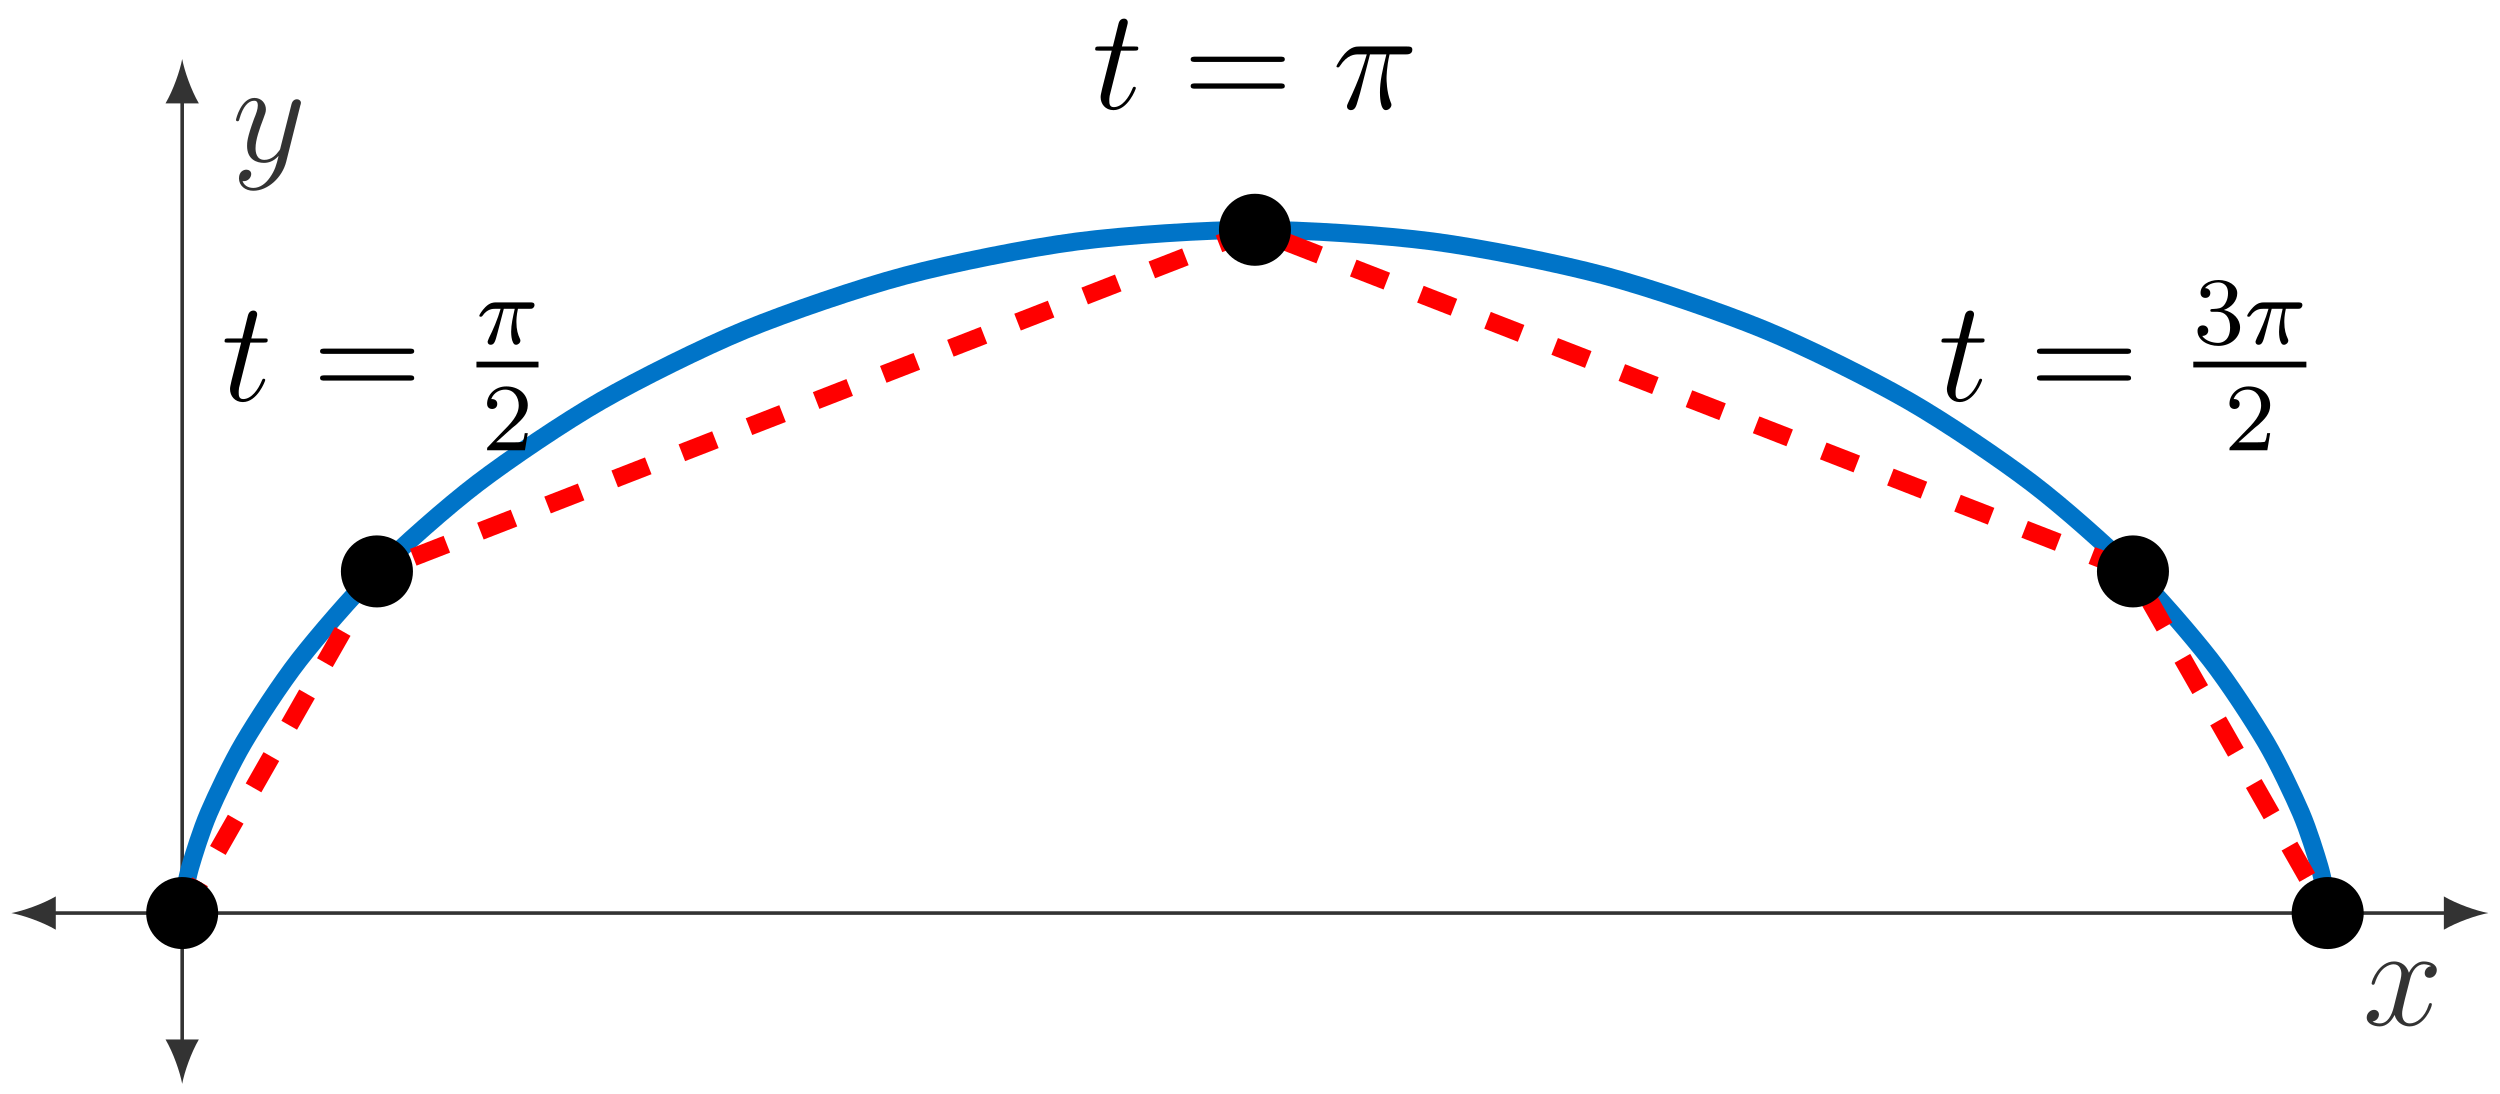 <?xml version="1.0" encoding="UTF-8"?>
<svg xmlns="http://www.w3.org/2000/svg" xmlns:xlink="http://www.w3.org/1999/xlink" width="207.44pt" height="90.746pt" viewBox="0 0 207.44 90.746" version="1.1">
<defs>
<g>
<symbol overflow="visible" id="glyph0-0">
<path style="stroke:none;" d=""/>
</symbol>
<symbol overflow="visible" id="glyph0-1">
<path style="stroke:none;" d="M 5.672 -4.875 C 5.281 -4.812 5.141 -4.516 5.141 -4.297 C 5.141 -4 5.359 -3.906 5.531 -3.906 C 5.891 -3.906 6.141 -4.219 6.141 -4.547 C 6.141 -5.047 5.562 -5.266 5.062 -5.266 C 4.344 -5.266 3.938 -4.547 3.828 -4.328 C 3.547 -5.219 2.812 -5.266 2.594 -5.266 C 1.375 -5.266 0.734 -3.703 0.734 -3.438 C 0.734 -3.391 0.781 -3.328 0.859 -3.328 C 0.953 -3.328 0.984 -3.406 1 -3.453 C 1.406 -4.781 2.219 -5.031 2.562 -5.031 C 3.094 -5.031 3.203 -4.531 3.203 -4.25 C 3.203 -3.984 3.125 -3.703 2.984 -3.125 L 2.578 -1.5 C 2.406 -0.781 2.062 -0.125 1.422 -0.125 C 1.359 -0.125 1.062 -0.125 0.812 -0.281 C 1.25 -0.359 1.344 -0.719 1.344 -0.859 C 1.344 -1.094 1.156 -1.25 0.938 -1.25 C 0.641 -1.25 0.328 -0.984 0.328 -0.609 C 0.328 -0.109 0.891 0.125 1.406 0.125 C 1.984 0.125 2.391 -0.328 2.641 -0.828 C 2.828 -0.125 3.438 0.125 3.875 0.125 C 5.094 0.125 5.734 -1.453 5.734 -1.703 C 5.734 -1.766 5.688 -1.812 5.625 -1.812 C 5.516 -1.812 5.5 -1.75 5.469 -1.656 C 5.141 -0.609 4.453 -0.125 3.906 -0.125 C 3.484 -0.125 3.266 -0.438 3.266 -0.922 C 3.266 -1.188 3.312 -1.375 3.5 -2.156 L 3.922 -3.797 C 4.094 -4.5 4.5 -5.031 5.062 -5.031 C 5.078 -5.031 5.422 -5.031 5.672 -4.875 Z M 5.672 -4.875 "/>
</symbol>
<symbol overflow="visible" id="glyph0-2">
<path style="stroke:none;" d="M 3.141 1.344 C 2.828 1.797 2.359 2.203 1.766 2.203 C 1.625 2.203 1.047 2.172 0.875 1.625 C 0.906 1.641 0.969 1.641 0.984 1.641 C 1.344 1.641 1.594 1.328 1.594 1.047 C 1.594 0.781 1.359 0.688 1.188 0.688 C 0.984 0.688 0.578 0.828 0.578 1.406 C 0.578 2.016 1.094 2.438 1.766 2.438 C 2.969 2.438 4.172 1.344 4.5 0.016 L 5.672 -4.656 C 5.688 -4.703 5.719 -4.781 5.719 -4.859 C 5.719 -5.031 5.562 -5.156 5.391 -5.156 C 5.281 -5.156 5.031 -5.109 4.938 -4.75 L 4.047 -1.234 C 4 -1.016 4 -0.984 3.891 -0.859 C 3.656 -0.531 3.266 -0.125 2.688 -0.125 C 2.016 -0.125 1.953 -0.781 1.953 -1.094 C 1.953 -1.781 2.281 -2.703 2.609 -3.562 C 2.734 -3.906 2.812 -4.078 2.812 -4.312 C 2.812 -4.812 2.453 -5.266 1.859 -5.266 C 0.766 -5.266 0.328 -3.531 0.328 -3.438 C 0.328 -3.391 0.375 -3.328 0.453 -3.328 C 0.562 -3.328 0.578 -3.375 0.625 -3.547 C 0.906 -4.547 1.359 -5.031 1.828 -5.031 C 1.938 -5.031 2.141 -5.031 2.141 -4.641 C 2.141 -4.328 2.016 -3.984 1.828 -3.531 C 1.25 -1.953 1.25 -1.562 1.25 -1.281 C 1.25 -0.141 2.062 0.125 2.656 0.125 C 3 0.125 3.438 0.016 3.844 -0.438 L 3.859 -0.422 C 3.688 0.281 3.562 0.75 3.141 1.344 Z M 3.141 1.344 "/>
</symbol>
<symbol overflow="visible" id="glyph0-3">
<path style="stroke:none;" d="M 2.406 -4.812 L 3.5 -4.812 C 3.734 -4.812 3.844 -4.812 3.844 -5.016 C 3.844 -5.156 3.781 -5.156 3.531 -5.156 L 2.484 -5.156 L 2.922 -6.891 C 2.969 -7.062 2.969 -7.094 2.969 -7.172 C 2.969 -7.359 2.828 -7.469 2.672 -7.469 C 2.562 -7.469 2.297 -7.438 2.203 -7.047 L 1.734 -5.156 L 0.609 -5.156 C 0.375 -5.156 0.266 -5.156 0.266 -4.922 C 0.266 -4.812 0.344 -4.812 0.578 -4.812 L 1.641 -4.812 L 0.844 -1.656 C 0.75 -1.234 0.719 -1.109 0.719 -0.953 C 0.719 -0.391 1.109 0.125 1.781 0.125 C 2.984 0.125 3.641 -1.625 3.641 -1.703 C 3.641 -1.781 3.578 -1.812 3.516 -1.812 C 3.484 -1.812 3.438 -1.812 3.422 -1.766 C 3.406 -1.75 3.391 -1.75 3.312 -1.547 C 3.062 -0.953 2.516 -0.125 1.812 -0.125 C 1.453 -0.125 1.438 -0.422 1.438 -0.688 C 1.438 -0.688 1.438 -0.922 1.469 -1.062 Z M 2.406 -4.812 "/>
</symbol>
<symbol overflow="visible" id="glyph0-4">
<path style="stroke:none;" d="M 3.094 -4.5 L 4.453 -4.5 C 4.125 -3.172 3.922 -2.297 3.922 -1.344 C 3.922 -1.172 3.922 0.125 4.406 0.125 C 4.656 0.125 4.875 -0.109 4.875 -0.312 C 4.875 -0.375 4.875 -0.391 4.797 -0.578 C 4.469 -1.406 4.469 -2.422 4.469 -2.516 C 4.469 -2.578 4.469 -3.438 4.719 -4.5 L 6.062 -4.5 C 6.219 -4.5 6.609 -4.5 6.609 -4.891 C 6.609 -5.156 6.391 -5.156 6.172 -5.156 L 2.234 -5.156 C 1.953 -5.156 1.547 -5.156 1 -4.562 C 0.688 -4.219 0.312 -3.578 0.312 -3.516 C 0.312 -3.438 0.375 -3.422 0.438 -3.422 C 0.531 -3.422 0.531 -3.453 0.594 -3.531 C 1.219 -4.5 1.844 -4.5 2.141 -4.5 L 2.828 -4.5 C 2.562 -3.609 2.266 -2.562 1.281 -0.484 C 1.188 -0.281 1.188 -0.266 1.188 -0.188 C 1.188 0.062 1.406 0.125 1.5 0.125 C 1.859 0.125 1.953 -0.188 2.094 -0.688 C 2.281 -1.297 2.281 -1.328 2.406 -1.812 Z M 3.094 -4.5 "/>
</symbol>
<symbol overflow="visible" id="glyph1-0">
<path style="stroke:none;" d=""/>
</symbol>
<symbol overflow="visible" id="glyph1-1">
<path style="stroke:none;" d="M 8.062 -3.875 C 8.234 -3.875 8.453 -3.875 8.453 -4.094 C 8.453 -4.312 8.25 -4.312 8.062 -4.312 L 1.031 -4.312 C 0.859 -4.312 0.641 -4.312 0.641 -4.094 C 0.641 -3.875 0.844 -3.875 1.031 -3.875 Z M 8.062 -1.656 C 8.234 -1.656 8.453 -1.656 8.453 -1.859 C 8.453 -2.094 8.25 -2.094 8.062 -2.094 L 1.031 -2.094 C 0.859 -2.094 0.641 -2.094 0.641 -1.875 C 0.641 -1.656 0.844 -1.656 1.031 -1.656 Z M 8.062 -1.656 "/>
</symbol>
<symbol overflow="visible" id="glyph2-0">
<path style="stroke:none;" d=""/>
</symbol>
<symbol overflow="visible" id="glyph2-1">
<path style="stroke:none;" d="M 2.266 -2.906 L 3.172 -2.906 C 3.016 -2.188 2.875 -1.594 2.875 -1 C 2.875 -0.953 2.875 -0.609 2.953 -0.312 C 3.062 0.016 3.141 0.078 3.281 0.078 C 3.453 0.078 3.641 -0.078 3.641 -0.266 C 3.641 -0.312 3.641 -0.328 3.609 -0.406 C 3.438 -0.766 3.312 -1.156 3.312 -1.812 C 3.312 -1.984 3.312 -2.328 3.438 -2.906 L 4.406 -2.906 C 4.531 -2.906 4.609 -2.906 4.688 -2.969 C 4.797 -3.062 4.812 -3.156 4.812 -3.219 C 4.812 -3.438 4.609 -3.438 4.484 -3.438 L 1.609 -3.438 C 1.438 -3.438 1.125 -3.438 0.734 -3.047 C 0.453 -2.766 0.234 -2.406 0.234 -2.344 C 0.234 -2.266 0.281 -2.25 0.344 -2.25 C 0.438 -2.25 0.453 -2.266 0.5 -2.328 C 0.891 -2.906 1.359 -2.906 1.531 -2.906 L 2 -2.906 C 1.766 -2.062 1.344 -1.094 1.047 -0.516 C 1 -0.391 0.922 -0.234 0.922 -0.172 C 0.922 0 1.047 0.078 1.172 0.078 C 1.484 0.078 1.562 -0.219 1.734 -0.875 Z M 2.266 -2.906 "/>
</symbol>
<symbol overflow="visible" id="glyph3-0">
<path style="stroke:none;" d=""/>
</symbol>
<symbol overflow="visible" id="glyph3-1">
<path style="stroke:none;" d="M 2.25 -1.625 C 2.375 -1.75 2.703 -2.016 2.844 -2.125 C 3.328 -2.578 3.797 -3.016 3.797 -3.734 C 3.797 -4.688 3 -5.297 2.016 -5.297 C 1.047 -5.297 0.422 -4.578 0.422 -3.859 C 0.422 -3.469 0.734 -3.422 0.844 -3.422 C 1.016 -3.422 1.266 -3.531 1.266 -3.844 C 1.266 -4.25 0.859 -4.25 0.766 -4.25 C 1 -4.844 1.531 -5.031 1.922 -5.031 C 2.656 -5.031 3.047 -4.406 3.047 -3.734 C 3.047 -2.906 2.469 -2.297 1.516 -1.344 L 0.516 -0.297 C 0.422 -0.219 0.422 -0.203 0.422 0 L 3.562 0 L 3.797 -1.422 L 3.547 -1.422 C 3.531 -1.266 3.469 -0.875 3.375 -0.719 C 3.328 -0.656 2.719 -0.656 2.594 -0.656 L 1.172 -0.656 Z M 2.25 -1.625 "/>
</symbol>
<symbol overflow="visible" id="glyph3-2">
<path style="stroke:none;" d="M 2.016 -2.656 C 2.641 -2.656 3.047 -2.203 3.047 -1.359 C 3.047 -0.359 2.484 -0.078 2.062 -0.078 C 1.625 -0.078 1.016 -0.234 0.734 -0.656 C 1.031 -0.656 1.234 -0.844 1.234 -1.094 C 1.234 -1.359 1.047 -1.531 0.781 -1.531 C 0.578 -1.531 0.344 -1.406 0.344 -1.078 C 0.344 -0.328 1.156 0.172 2.078 0.172 C 3.125 0.172 3.875 -0.562 3.875 -1.359 C 3.875 -2.031 3.344 -2.625 2.531 -2.812 C 3.156 -3.031 3.641 -3.562 3.641 -4.203 C 3.641 -4.844 2.922 -5.297 2.094 -5.297 C 1.234 -5.297 0.594 -4.844 0.594 -4.234 C 0.594 -3.938 0.781 -3.812 1 -3.812 C 1.25 -3.812 1.406 -3.984 1.406 -4.219 C 1.406 -4.516 1.141 -4.625 0.969 -4.625 C 1.312 -5.062 1.922 -5.094 2.062 -5.094 C 2.266 -5.094 2.875 -5.031 2.875 -4.203 C 2.875 -3.656 2.641 -3.312 2.531 -3.188 C 2.297 -2.938 2.109 -2.922 1.625 -2.891 C 1.469 -2.891 1.406 -2.875 1.406 -2.766 C 1.406 -2.656 1.484 -2.656 1.625 -2.656 Z M 2.016 -2.656 "/>
</symbol>
</g>
<clipPath id="clip1">
  <path d="M 0 0 L 207.441 0 L 207.441 90.746 L 0 90.746 Z M 0 0 "/>
</clipPath>
</defs>
<g id="surface1">
<path style="fill:none;stroke-width:0.299;stroke-linecap:butt;stroke-linejoin:miter;stroke:rgb(20%,20%,20%);stroke-opacity:1;stroke-miterlimit:10;" d="M 0.001 -0.001 L 188.023 -0.001 " transform="matrix(1,0,0,-1,15.116,75.761)"/>
<path style=" stroke:none;fill-rule:nonzero;fill:rgb(20%,20%,20%);fill-opacity:1;" d="M 206.469 75.762 C 205.484 75.578 203.887 75.023 202.781 74.379 L 202.781 77.145 C 203.887 76.5 205.484 75.945 206.469 75.762 "/>
<g style="fill:rgb(20%,20%,20%);fill-opacity:1;">
  <use xlink:href="#glyph0-1" x="196.053" y="85.043"/>
</g>
<path style="fill:none;stroke-width:0.299;stroke-linecap:butt;stroke-linejoin:miter;stroke:rgb(20%,20%,20%);stroke-opacity:1;stroke-miterlimit:10;" d="M 0.001 -0.001 L -10.854 -0.001 " transform="matrix(1,0,0,-1,15.116,75.761)"/>
<path style=" stroke:none;fill-rule:nonzero;fill:rgb(20%,20%,20%);fill-opacity:1;" d="M 0.941 75.762 C 1.926 75.945 3.523 76.5 4.629 77.145 L 4.629 74.379 C 3.523 75.023 1.926 75.578 0.941 75.762 "/>
<path style="fill:none;stroke-width:0.299;stroke-linecap:butt;stroke-linejoin:miter;stroke:rgb(20%,20%,20%);stroke-opacity:1;stroke-miterlimit:10;" d="M 0.001 -0.001 L 0.001 67.549 " transform="matrix(1,0,0,-1,15.116,75.761)"/>
<path style=" stroke:none;fill-rule:nonzero;fill:rgb(20%,20%,20%);fill-opacity:1;" d="M 15.117 4.895 C 14.934 5.875 14.379 7.473 13.734 8.578 L 16.5 8.578 C 15.855 7.473 15.301 5.875 15.117 4.895 "/>
<g style="fill:rgb(20%,20%,20%);fill-opacity:1;">
  <use xlink:href="#glyph0-2" x="19.251" y="13.391"/>
</g>
<path style="fill:none;stroke-width:0.299;stroke-linecap:butt;stroke-linejoin:miter;stroke:rgb(20%,20%,20%);stroke-opacity:1;stroke-miterlimit:10;" d="M 0.001 -0.001 L 0.001 -10.856 " transform="matrix(1,0,0,-1,15.116,75.761)"/>
<path style=" stroke:none;fill-rule:nonzero;fill:rgb(20%,20%,20%);fill-opacity:1;" d="M 15.117 89.934 C 15.301 88.953 15.855 87.355 16.5 86.25 L 13.734 86.25 C 14.379 87.355 14.934 88.953 15.117 89.934 "/>
<g clip-path="url(#clip1)" clip-rule="nonzero">
<path style="fill:none;stroke-width:1.494;stroke-linecap:butt;stroke-linejoin:miter;stroke:rgb(0%,45.49%,78.432%);stroke-opacity:1;stroke-miterlimit:10;" d="M 0.001 -0.001 C 0.001 -0.001 -0.011 0.441 0.079 0.968 C 0.173 1.492 0.368 2.781 0.661 3.796 C 0.958 4.816 1.591 6.863 2.208 8.304 C 2.829 9.741 4.079 12.409 5.122 14.171 C 6.161 15.937 8.176 19.042 9.707 21.011 C 11.239 22.976 14.098 26.311 16.156 28.347 C 18.215 30.382 21.953 33.714 24.539 35.682 C 27.124 37.647 31.71 40.756 34.788 42.518 C 37.862 44.28 43.21 46.948 46.709 48.389 C 50.205 49.827 56.174 51.877 59.998 52.893 C 63.818 53.912 70.224 55.198 74.251 55.725 C 78.274 56.252 84.911 56.694 89.004 56.694 C 93.098 56.694 99.73 56.256 103.757 55.729 C 107.781 55.201 114.19 53.916 118.011 52.897 C 121.831 51.881 127.799 49.834 131.299 48.393 C 134.795 46.956 140.146 44.288 143.22 42.522 C 146.298 40.76 150.884 37.655 153.47 35.686 C 156.056 33.721 159.798 30.386 161.856 28.35 C 163.915 26.315 166.778 22.983 168.309 21.015 C 169.84 19.05 171.856 15.941 172.895 14.179 C 173.934 12.413 175.187 9.745 175.808 8.308 C 176.426 6.867 177.058 4.82 177.355 3.8 C 177.652 2.785 177.844 1.496 177.937 0.968 C 178.027 0.441 178.019 -0.001 178.019 -0.001 " transform="matrix(1,0,0,-1,15.116,75.761)"/>
<path style="fill:none;stroke-width:1.494;stroke-linecap:butt;stroke-linejoin:miter;stroke:rgb(100%,0%,0%);stroke-opacity:1;stroke-dasharray:2.989,2.989;stroke-miterlimit:10;" d="M 0.001 -0.001 L 16.156 28.347 L 89.008 56.694 L 161.86 28.347 L 178.019 -0.001 " transform="matrix(1,0,0,-1,15.116,75.761)"/>
</g>
<path style=" stroke:none;fill-rule:nonzero;fill:rgb(0%,0%,0%);fill-opacity:1;" d="M 18.105 75.762 C 18.105 74.109 16.766 72.773 15.117 72.773 C 13.465 72.773 12.129 74.109 12.129 75.762 C 12.129 77.41 13.465 78.75 15.117 78.75 C 16.766 78.75 18.105 77.41 18.105 75.762 Z M 18.105 75.762 "/>
<path style=" stroke:none;fill-rule:nonzero;fill:rgb(0%,0%,0%);fill-opacity:1;" d="M 34.266 47.414 C 34.266 45.762 32.926 44.426 31.273 44.426 C 29.625 44.426 28.285 45.762 28.285 47.414 C 28.285 49.066 29.625 50.402 31.273 50.402 C 32.926 50.402 34.266 49.066 34.266 47.414 Z M 34.266 47.414 "/>
<g style="fill:rgb(0%,0%,0%);fill-opacity:1;">
  <use xlink:href="#glyph0-3" x="18.368" y="33.238"/>
</g>
<g style="fill:rgb(0%,0%,0%);fill-opacity:1;">
  <use xlink:href="#glyph1-1" x="25.916" y="33.238"/>
</g>
<g style="fill:rgb(0%,0%,0%);fill-opacity:1;">
  <use xlink:href="#glyph2-1" x="39.538" y="28.53"/>
</g>
<path style="fill:none;stroke-width:0.478;stroke-linecap:butt;stroke-linejoin:miter;stroke:rgb(0%,0%,0%);stroke-opacity:1;stroke-miterlimit:10;" d="M 88.085 -60.697 L 93.234 -60.697 " transform="matrix(1,0,0,-1,-48.551,-30.448)"/>
<g style="fill:rgb(0%,0%,0%);fill-opacity:1;">
  <use xlink:href="#glyph3-1" x="39.995" y="37.36"/>
</g>
<path style=" stroke:none;fill-rule:nonzero;fill:rgb(0%,0%,0%);fill-opacity:1;" d="M 107.117 19.066 C 107.117 17.414 105.781 16.078 104.129 16.078 C 102.48 16.078 101.141 17.414 101.141 19.066 C 101.141 20.719 102.48 22.055 104.129 22.055 C 105.781 22.055 107.117 20.719 107.117 19.066 Z M 107.117 19.066 "/>
<g style="fill:rgb(0%,0%,0%);fill-opacity:1;">
  <use xlink:href="#glyph0-3" x="90.607" y="9.014"/>
</g>
<g style="fill:rgb(0%,0%,0%);fill-opacity:1;">
  <use xlink:href="#glyph1-1" x="98.155" y="9.014"/>
</g>
<g style="fill:rgb(0%,0%,0%);fill-opacity:1;">
  <use xlink:href="#glyph0-4" x="110.581" y="9.014"/>
</g>
<path style=" stroke:none;fill-rule:nonzero;fill:rgb(0%,0%,0%);fill-opacity:1;" d="M 179.973 47.414 C 179.973 45.762 178.637 44.426 176.984 44.426 C 175.336 44.426 173.996 45.762 173.996 47.414 C 173.996 49.066 175.336 50.402 176.984 50.402 C 178.637 50.402 179.973 49.066 179.973 47.414 Z M 179.973 47.414 "/>
<g style="fill:rgb(0%,0%,0%);fill-opacity:1;">
  <use xlink:href="#glyph0-3" x="160.827" y="33.238"/>
</g>
<g style="fill:rgb(0%,0%,0%);fill-opacity:1;">
  <use xlink:href="#glyph1-1" x="168.375" y="33.238"/>
</g>
<g style="fill:rgb(0%,0%,0%);fill-opacity:1;">
  <use xlink:href="#glyph3-2" x="181.997" y="28.53"/>
</g>
<g style="fill:rgb(0%,0%,0%);fill-opacity:1;">
  <use xlink:href="#glyph2-1" x="186.231" y="28.531"/>
</g>
<path style="fill:none;stroke-width:0.478;stroke-linecap:butt;stroke-linejoin:miter;stroke:rgb(0%,0%,0%);stroke-opacity:1;stroke-miterlimit:10;" d="M 88.083 -60.697 L 97.466 -60.697 " transform="matrix(1,0,0,-1,93.908,-30.448)"/>
<g style="fill:rgb(0%,0%,0%);fill-opacity:1;">
  <use xlink:href="#glyph3-1" x="184.571" y="37.36"/>
</g>
<path style=" stroke:none;fill-rule:nonzero;fill:rgb(0%,0%,0%);fill-opacity:1;" d="M 196.133 75.762 C 196.133 74.109 194.793 72.773 193.145 72.773 C 191.492 72.773 190.152 74.109 190.152 75.762 C 190.152 77.41 191.492 78.75 193.145 78.75 C 194.793 78.75 196.133 77.41 196.133 75.762 Z M 196.133 75.762 "/>
</g>
</svg>
